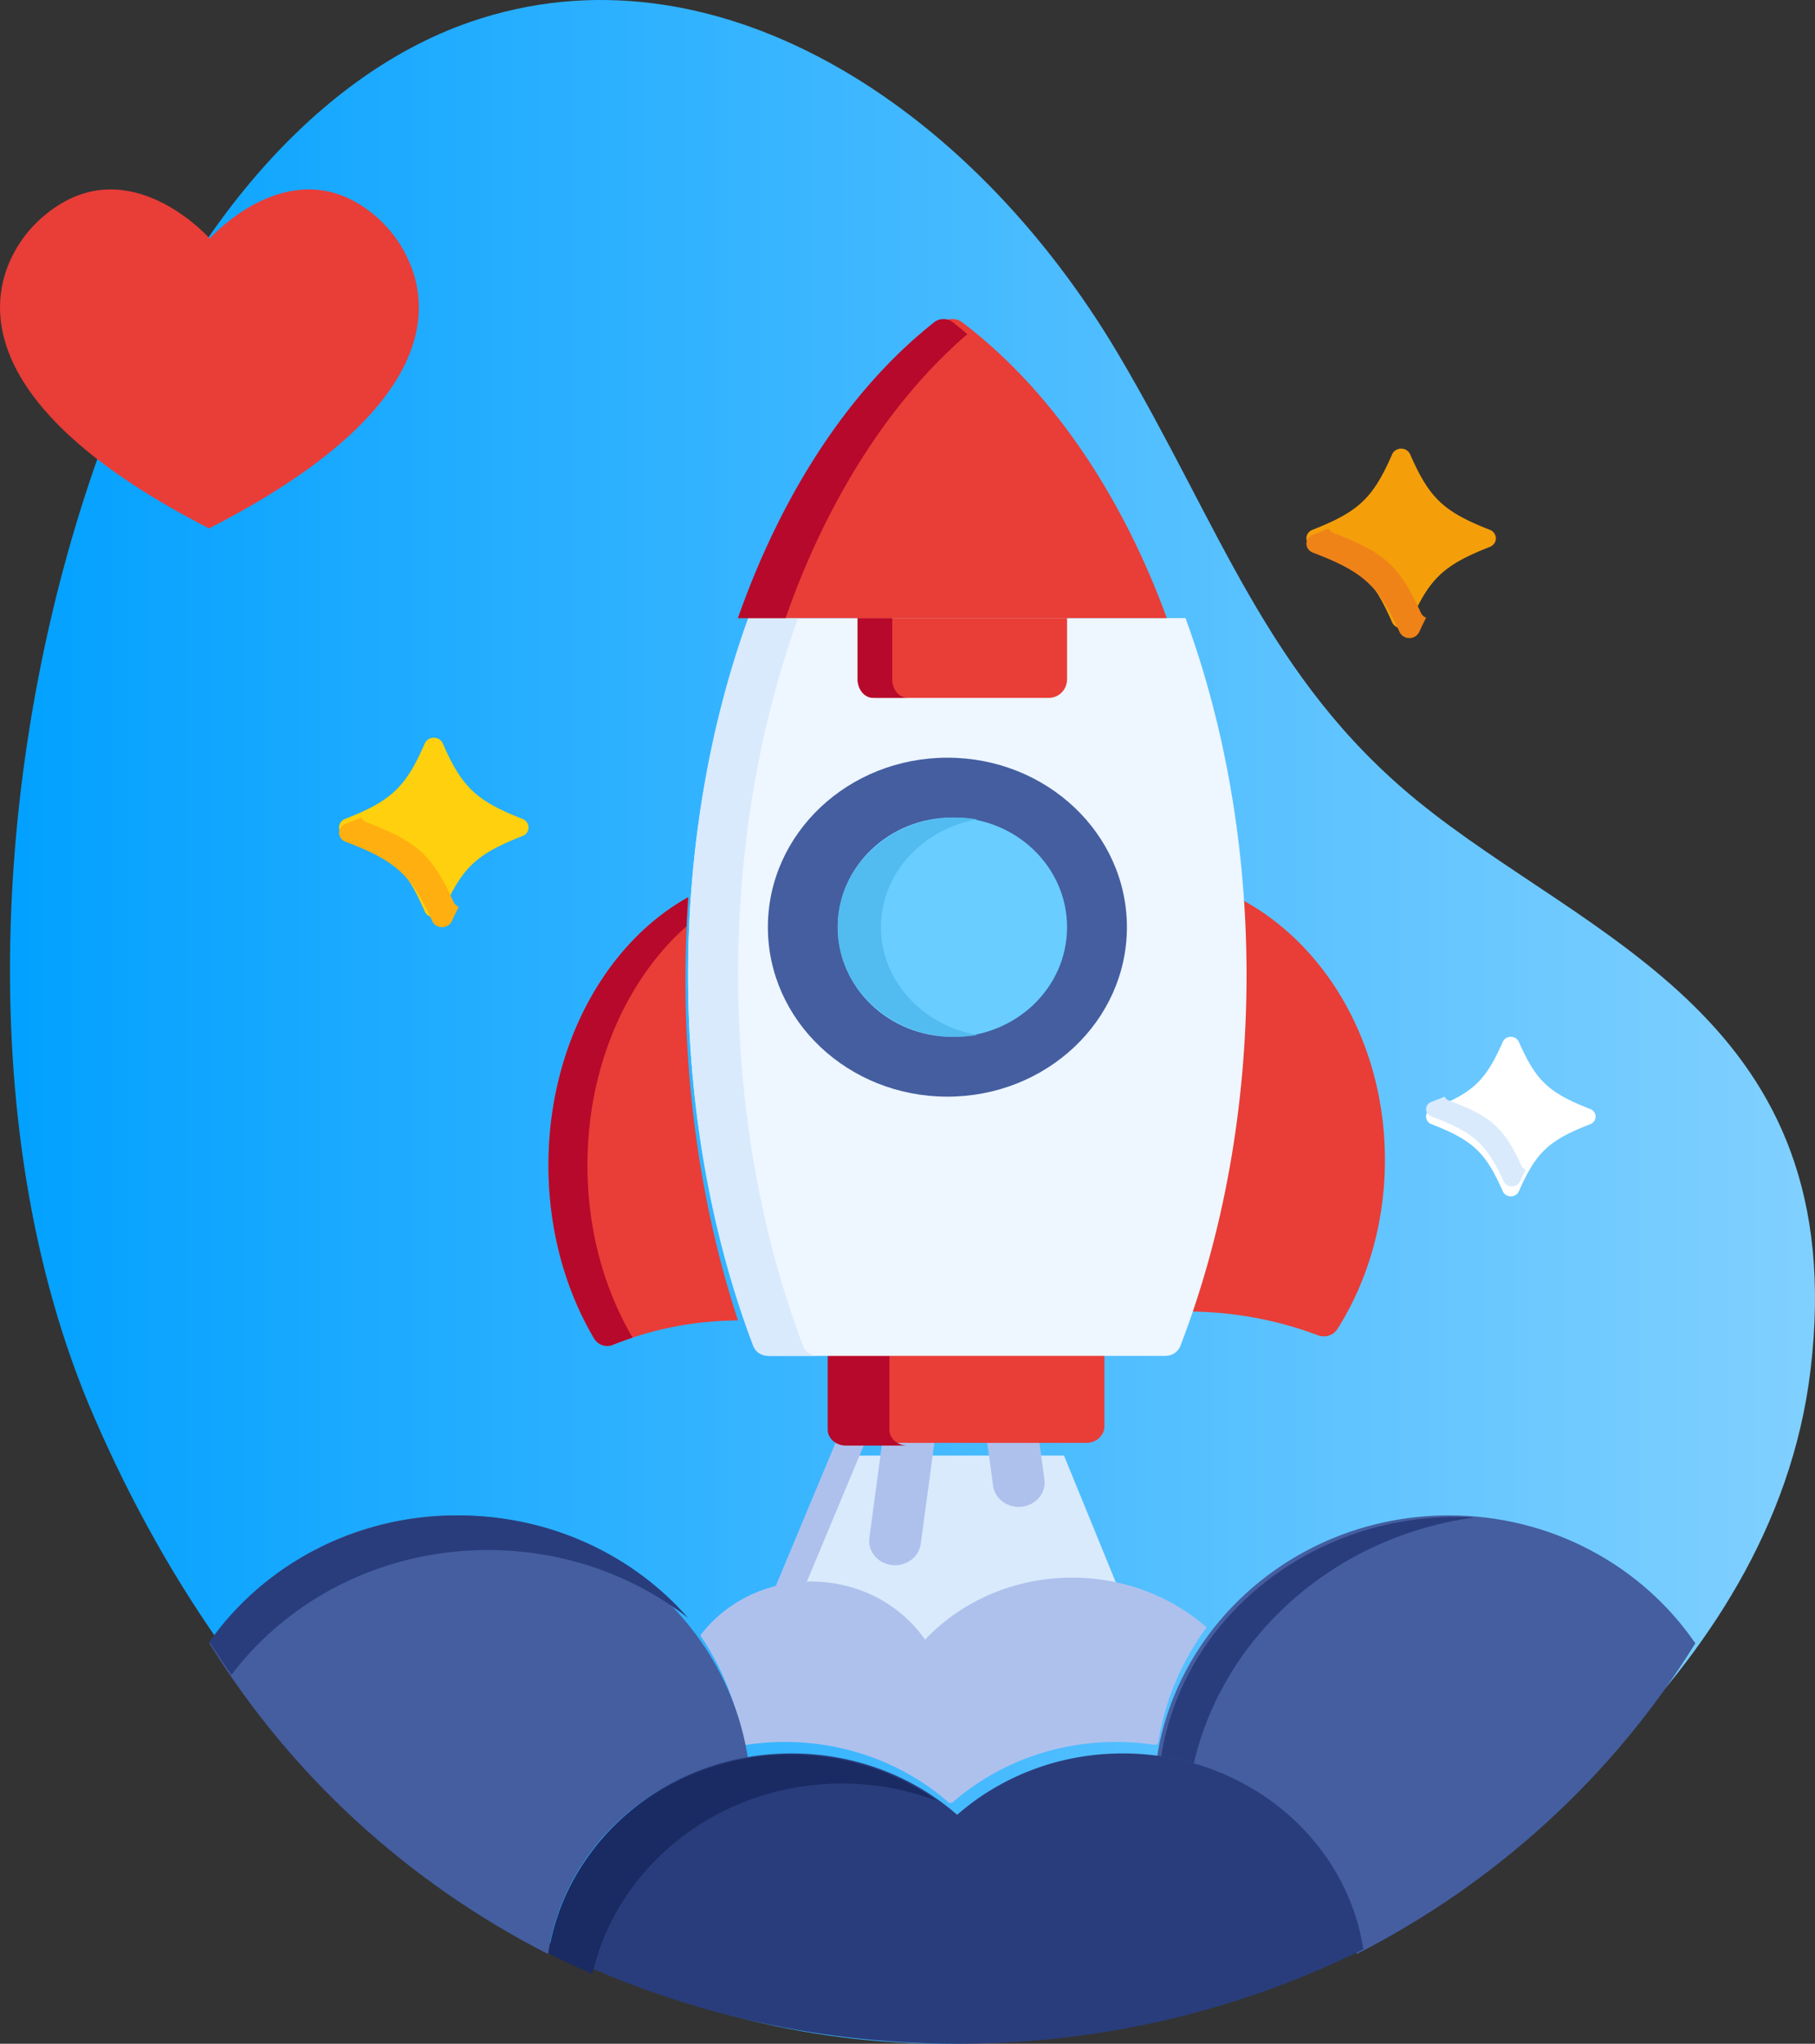<svg xmlns="http://www.w3.org/2000/svg" width="143" height="161" viewBox="0 0 143 161">
    <rect x="0" y="0" width="143" height="161" fill="#333333" stroke="none"/>
    <defs>
        <linearGradient id="a" x1=".985%" x2="99.415%" y1="50.004%" y2="50.004%">
            <stop offset="0%" stop-color="#00A0FF"/>
            <stop offset="100%" stop-color="#83D1FF"/>
        </linearGradient>
    </defs>
    <g fill="none" fill-rule="nonzero">
        <path fill="url(#a)" d="M111.703 63.112C99.82 53.42 96.2 41.57 88.1 27.886 76.343 8.05 56.063-4.844 37.044 1.73 24.46 6.076 14.092 18.928 8.304 34.417c-8.747 23.46-10.867 54.158-.933 77.11 24.234 56.02 81.948 63.92 119.286 26.466 7.57-7.59 14.524-17.662 15.998-30.12 3.275-27.663-17.488-33.786-30.952-44.761z"/>
        <path fill="#D9EAFC" d="M64.176 126.523c3.513 0 6.75 1.687 8.657 4.512a.28.28 0 0 0 .213.12c.1.001.176-.031.229-.088 2.86-3.089 6.972-4.86 11.281-4.86 1.469 0 2.887.205 4.23.581l-4.956-12.125H66.295l-5.01 12.258a10.702 10.702 0 0 1 2.891-.398z"/>
        <g fill="#AEC1ED">
            <path d="M68.355 113.14h-2.307l-5.055 12.106a11.05 11.05 0 0 1 2.464-.377l4.898-11.73z"/>
            <path d="M58.527 137.227a.26.26 0 0 0 .111.173.292.292 0 0 0 .21.048c1-.149 2.005-.224 2.986-.224 4.791 0 9.362 1.682 12.87 4.736a.29.29 0 0 0 .192.07.29.29 0 0 0 .19-.07c3.51-3.054 8.08-4.736 12.871-4.736.981 0 1.986.075 2.986.224l.044.003c.06 0 .118-.018.166-.051a.26.26 0 0 0 .111-.173c.518-3.256 1.83-6.34 3.798-9.03-2.768-2.428-6.49-3.918-10.586-3.918-4.617 0-8.76 1.892-11.595 4.888-1.898-2.752-5.206-4.576-8.97-4.576-3.613 0-6.803 1.679-8.733 4.245 1.718 2.536 2.872 5.39 3.349 8.391z"/>
        </g>
        <path fill="#445EA0" d="M58.929 138.513c-1.667-10.829-11.336-19.137-23.017-19.137-8.109 0-15.246 4.005-19.412 10.077 6.378 10.342 15.624 18.84 26.678 24.479 1.182-7.904 7.6-14.169 15.75-15.419z"/>
        <path fill="#293D7C" d="M38.442 122.106c5.99 0 11.482 2.01 15.772 5.348-4.308-4.932-10.823-8.078-18.118-8.078-8.186 0-15.39 3.96-19.596 9.962.555.882 1.134 1.75 1.732 2.603 4.506-5.953 11.876-9.835 20.21-9.835z"/>
        <path fill="#445EA0" d="M114.159 119.376c-11.681 0-21.35 8.308-23.016 19.137 8.15 1.25 14.568 7.515 15.75 15.419 11.054-5.64 20.3-14.138 26.678-24.48-4.165-6.07-11.303-10.076-19.412-10.076z"/>
        <g fill="#293D7C">
            <path d="M116.181 119.536c-.47-.026-.945-.04-1.423-.04-11.81 0-21.586 8.188-23.27 18.86.877.13 1.734.321 2.568.56 2.34-10.083 11.144-17.892 22.125-19.38z"/>
            <path d="M88.46 138.127c-5.044 0-9.63 1.838-13.05 4.836-3.42-2.999-8.005-4.836-13.05-4.836-9.64 0-17.615 6.704-18.952 15.427C52.963 158.305 63.852 161 75.411 161c11.559 0 22.447-2.695 32.002-7.446-1.337-8.723-9.312-15.427-18.953-15.427z"/>
        </g>
        <path fill="#1A2B63" d="M66.334 140.499c2.66 0 5.2.49 7.523 1.38-3.22-2.291-7.218-3.655-11.555-3.655-9.71 0-17.741 6.806-19.088 15.662a70.342 70.342 0 0 0 3.459 1.616c1.975-8.578 10.024-15.003 19.661-15.003z"/>
        <g fill="#AEC1ED">
            <path d="M81.828 113.138h-4.112l.524 3.896c.141 1.049 1.164 1.79 2.28 1.659 1.117-.133 1.909-1.09 1.768-2.14l-.46-3.415zM69.573 113.138l-1.078 8.01c-.141 1.049.65 2.007 1.768 2.14.087.01.173.014.258.014 1.013 0 1.891-.707 2.022-1.674l1.143-8.49h-4.113z"/>
        </g>
        <path fill="#E93D37" d="M54.004 77.217c0-2.187.083-4.369.238-6.534-6.53 3.634-11.028 11.73-11.028 21.102 0 4.95 1.246 9.67 3.602 13.652a1.204 1.204 0 0 0 1.49.5c3.097-1.252 6.406-1.894 9.837-1.921-2.71-8.242-4.139-17.446-4.139-26.799z"/>
        <path fill="#B7092B" d="M46.283 91.785c0-7.741 3.063-14.608 7.799-18.813.036-.765.078-1.528.132-2.29-6.513 3.635-11 11.73-11 21.103 0 4.95 1.243 9.67 3.592 13.652a1.2 1.2 0 0 0 1.488.5c.509-.207 1.026-.39 1.546-.564-2.327-3.967-3.557-8.664-3.557-13.588z"/>
        <g fill="#E93D37">
            <path d="M97.654 70.776c.161 2.114.247 4.243.247 6.378 0 9.129-1.485 18.112-4.301 26.157 3.566.026 7.005.653 10.223 1.874.153.059.314.086.471.086a1.27 1.27 0 0 0 1.078-.573c2.449-3.886 3.743-8.494 3.743-13.325 0-9.148-4.675-17.05-11.461-20.597zM65.414 106.319v6.035c0 .72.635 1.31 1.41 1.31h18.78c.776 0 1.41-.59 1.41-1.31v-6.035h-21.6z"/>
        </g>
        <path fill="#B7092B" d="M70.072 112.618v-5.808h-4.858v5.808c0 .693.643 1.26 1.428 1.26H71.5c-.785 0-1.428-.567-1.428-1.26z"/>
        <path fill="#E93D37" d="M32.27 20.7c-.764-1.837-2.093-3.413-3.812-4.524-6.138-3.924-11.933 2.615-11.933 2.615s-5.794-6.539-11.933-2.615c-1.74 1.103-3.088 2.68-3.868 4.524-1.472 3.44-2.477 11.587 15.746 20.924C34.748 32.287 33.757 24.14 32.27 20.7z"/>
        <path fill="#EEF6FF" d="M93.402 48.693H59.026c-3.15 8.579-4.812 18.236-4.812 28.123 0 10.279 1.805 20.382 5.218 29.218.18.466.65.776 1.175.776h31.215c.525 0 .994-.31 1.174-.776 3.414-8.836 5.218-18.94 5.218-29.218 0-9.887-1.661-19.544-4.812-28.123z"/>
        <path fill="#D9EAFC" d="M63.275 106.034c-3.355-8.836-5.128-18.94-5.128-29.218 0-9.887 1.633-19.544 4.729-28.123h-3.933c-3.096 8.579-4.729 18.236-4.729 28.123 0 10.279 1.773 20.382 5.128 29.218.177.466.637.776 1.153.776h3.934c-.516 0-.977-.31-1.154-.776z"/>
        <path fill="#E93D37" d="M67.571 48.693v4.828c0 .8.644 1.455 1.432 1.455H82.64c.787 0 1.431-.655 1.431-1.455v-4.828h-16.5z"/>
        <path fill="#B7092B" d="M70.298 53.52v-4.827H67.57v4.828c0 .8.541 1.455 1.203 1.455H71.5c-.661 0-1.202-.655-1.202-1.455z"/>
        <path fill="#E93D37" d="M75.036 25.132c-.273 0-.545.085-.769.254-6.166 4.667-11.36 11.747-15.018 20.474-.39.929-.755 1.876-1.106 2.833h33.786a66.915 66.915 0 0 0-1.106-2.833c-3.66-8.727-8.853-15.807-15.019-20.474a1.273 1.273 0 0 0-.768-.254z"/>
        <path fill="#B7092B" d="M76.214 26.326a35.644 35.644 0 0 0-1.138-.94 1.188 1.188 0 0 0-.737-.254c-.261 0-.522.085-.737.254-5.911 4.667-10.89 11.747-14.399 20.474a68.677 68.677 0 0 0-1.06 2.833h3.75c.337-.957.687-1.904 1.06-2.833 3.281-8.16 7.848-14.88 13.261-19.534z"/>
        <ellipse cx="74.643" cy="73.039" fill="#445EA0" rx="14.143" ry="13.351"/>
        <ellipse cx="75.036" cy="73.039" fill="#69CDFF" rx="9.036" ry="8.639"/>
        <path fill="#52BBEF" d="M69.408 73.039c0 4.23 3.272 7.748 7.592 8.492-.553.095-1.122.147-1.704.147-5.134 0-9.296-3.868-9.296-8.64 0-4.77 4.162-8.638 9.296-8.638.582 0 1.151.052 1.704.147-4.32.744-7.592 4.262-7.592 8.492z"/>
        <path fill="#FFD00D" d="M34.178 72.254a.77.77 0 0 1-.71-.45c-1.512-3.458-2.627-4.514-6.28-5.946a.728.728 0 0 1-.474-.672c0-.295.188-.56.474-.673 3.653-1.433 4.768-2.489 6.28-5.947a.77.77 0 0 1 .71-.449c.311 0 .591.177.71.45 1.513 3.457 2.628 4.513 6.28 5.946a.728.728 0 0 1 .475.673c0 .294-.187.56-.475.672-3.652 1.432-4.767 2.488-6.28 5.946a.77.77 0 0 1-.71.45z"/>
        <path fill="#FFAF10" d="M35.727 71.036c-1.645-3.637-2.857-4.748-6.827-6.255a.807.807 0 0 1-.436-.381c-.381.164-.788.328-1.234.497-.312.119-.516.398-.516.707 0 .31.204.59.516.707 3.97 1.507 5.183 2.618 6.827 6.255a.84.84 0 0 0 .772.473.84.84 0 0 0 .772-.473c.184-.408.364-.78.542-1.13a.8.8 0 0 1-.416-.4z"/>
        <path fill="#FFF" d="M119.036 94.244a.69.69 0 0 1-.636-.4c-1.353-3.074-2.35-4.012-5.618-5.285a.648.648 0 0 1-.425-.598c0-.262.168-.497.425-.597 3.268-1.274 4.265-2.213 5.618-5.287a.69.69 0 0 1 .636-.399.69.69 0 0 1 .635.4c1.353 3.073 2.351 4.012 5.62 5.286.256.1.423.335.423.597a.648.648 0 0 1-.424.598c-3.268 1.273-4.266 2.211-5.62 5.286a.689.689 0 0 1-.634.399z"/>
        <path fill="#D9EAFC" d="M119.868 91.82c-1.37-2.976-2.38-3.885-5.69-5.118a.668.668 0 0 1-.363-.312c-.317.134-.656.268-1.028.407-.26.097-.43.325-.43.579 0 .253.17.481.43.578 3.309 1.233 4.319 2.141 5.689 5.118a.7.7 0 0 0 .643.387.7.7 0 0 0 .643-.387c.154-.334.303-.64.452-.925a.66.66 0 0 1-.346-.327z"/>
        <path fill="#F49F0A" d="M110.393 49.478a.77.77 0 0 1-.71-.45c-1.513-3.458-2.628-4.514-6.28-5.946a.728.728 0 0 1-.474-.672c0-.294.187-.56.474-.672 3.652-1.433 4.767-2.49 6.28-5.947a.77.77 0 0 1 .71-.45.77.77 0 0 1 .71.45c1.513 3.458 2.628 4.514 6.28 5.947a.728.728 0 0 1 .474.672c0 .294-.187.56-.474.672-3.653 1.432-4.767 2.489-6.28 5.947a.77.77 0 0 1-.71.449z"/>
        <path fill="#EF8318" d="M111.941 48.261c-1.644-3.638-2.857-4.749-6.827-6.255a.809.809 0 0 1-.436-.382c-.38.164-.788.328-1.234.497-.312.119-.515.398-.515.708 0 .309.203.588.515.707 3.97 1.506 5.183 2.617 6.827 6.255a.84.84 0 0 0 .772.472.84.84 0 0 0 .772-.472c.185-.409.364-.782.542-1.13a.798.798 0 0 1-.416-.4z"/>
    </g>
</svg>
